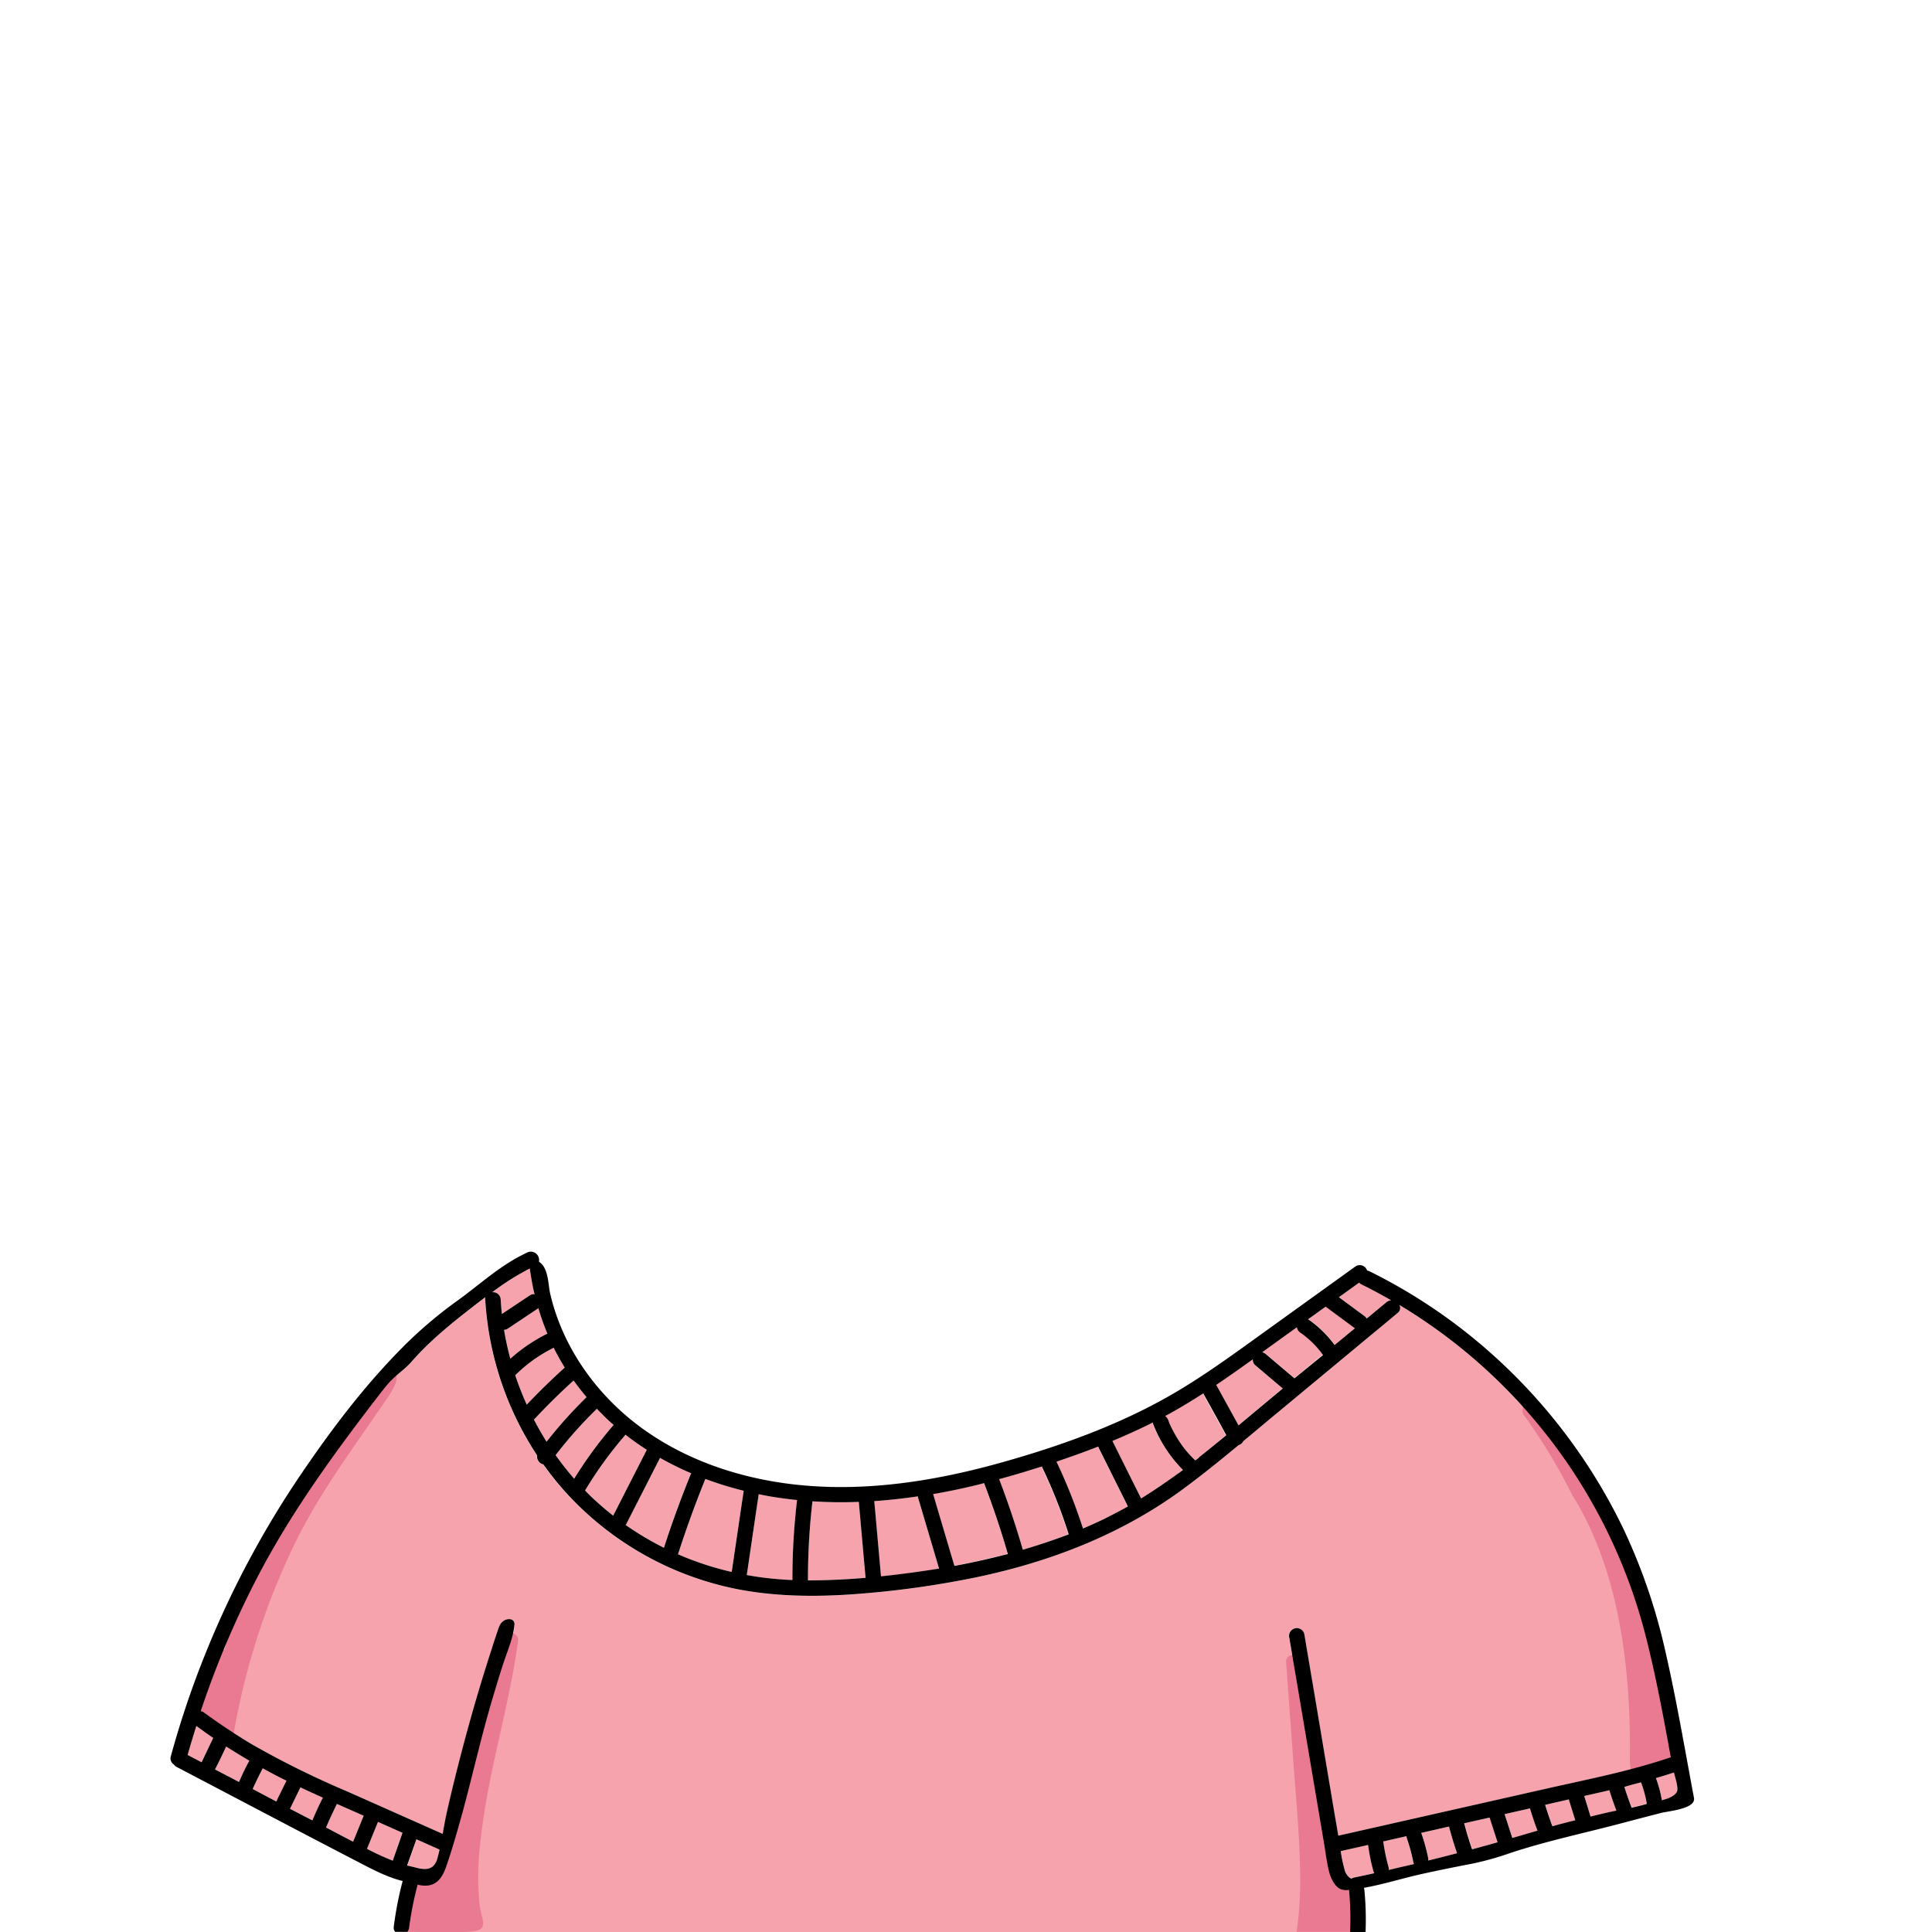 <svg id="T-shirt" xmlns="http://www.w3.org/2000/svg" viewBox="0 0 500 500"><defs><style>.cls-1{fill:#f6a3ad;}.cls-2{fill:#ea7a92;}</style></defs><g id="_1_t-shirt" data-name="1_t-shirt"><path class="cls-1" d="M158.83,368.77c-.39-.34-.78-.67-1.16-1-1.1-1-2.16-2.09-3.19-3.18a111.82,111.82,0,0,0-10.69,12,76.25,76.25,0,0,0,4.81,6.1,107.46,107.46,0,0,1,10.15-13.85Z"/><path class="cls-1" d="M146.16,353.94l0,0q-1.55-2.51-2.87-5.13a40.67,40.67,0,0,0-5.15,3.07c-.46.32-.9.64-1.34,1l-.07.05-.29.24-.66.53c-.84.71-1.65,1.45-2.44,2.22l0,0a79.31,79.31,0,0,0,3,7.63Q141,358.54,146.16,353.94Z"/><path class="cls-1" d="M167.42,375.22a67.45,67.45,0,0,1-5.57-3.94,2.16,2.16,0,0,1-.27.38,102,102,0,0,0-10.17,14.08c.9.92,1.83,1.83,2.79,2.71q2.18,2,4.49,3.8l8.61-16.86A1.77,1.77,0,0,1,167.42,375.22Z"/><path class="cls-1" d="M148.45,357.27q-5.35,4.85-10.27,10.13,1.51,2.93,3.27,5.72a116.85,116.85,0,0,1,10.36-11.54C150.64,360.19,149.5,358.76,148.45,357.27Z"/><path class="cls-1" d="M210.24,388.54a174.53,174.53,0,0,0-1.16,20.18,2.23,2.23,0,0,1,0,.27c5,0,10-.22,14.93-.65q-.87-9.82-1.75-19.65A117,117,0,0,1,210.24,388.54Z"/><path class="cls-1" d="M178.9,381.28a79.88,79.88,0,0,1-8.09-4l-.05.12L162,394.51a1.53,1.53,0,0,1-.11.16,78,78,0,0,0,9.9,5.88q3.1-9.57,6.88-18.88C178.76,381.54,178.83,381.41,178.9,381.28Z"/><path class="cls-1" d="M200.4,387.45c-1.36-.21-2.71-.47-4.05-.75q-1.54,10.47-3.08,20.92a81.85,81.85,0,0,0,8.74,1.11c1,.07,2.06.12,3.09.16a.88.88,0,0,1,0-.17,173.65,173.65,0,0,1,1.2-20.51Q203.34,387.91,200.4,387.45Z"/><path class="cls-1" d="M237.5,387.26c-3.75.55-7.51,1-11.29,1.23L228,408c1.52-.16,3-.33,4.55-.51q5.26-.63,10.48-1.49-2.68-9.1-5.39-18.21A2.23,2.23,0,0,1,237.5,387.26Z"/><path class="cls-1" d="M175.47,402.25a79.36,79.36,0,0,0,13.9,4.57q1.55-10.5,3.1-21a90.22,90.22,0,0,1-9.92-3.06Q178.65,392.37,175.47,402.25Z"/><path class="cls-1" d="M94.12,469.91l-6.92-3.05c-1,2-2,4-2.83,6.1l7,3.68Z"/><path class="cls-1" d="M83.56,465.24c-1.94-.88-3.88-1.76-5.81-2.67l-2.7,5.51,5.79,3C81.69,469.12,82.6,467.17,83.56,465.24Z"/><path class="cls-1" d="M101.59,481.54l2.52-7.21L99,472.06l-1.25-.55c-.94,2.3-1.87,4.61-2.81,6.91l0,.06.45.23A64.24,64.24,0,0,0,101.59,481.54Z"/><path class="cls-1" d="M112.09,483a4.29,4.29,0,0,0,1.2-2.26c.2-.68.36-1.37.52-2.05h0l-6-2.68-2.37,6.8,1.17.28C108.16,483.37,110.47,484.3,112.09,483Z"/><path class="cls-1" d="M139.33,338.55l-.14.11-7.82,5.22a1.67,1.67,0,0,1-.93.27c.42,2.52,1,5,1.63,7.49a43.33,43.33,0,0,1,9.59-6.5A60.58,60.58,0,0,1,139.33,338.55Z"/><path class="cls-1" d="M138.41,335c-.21,0-1-4.68-1.3-6.67a66,66,0,0,0-9.72,6.14,2,2,0,0,1,2.19,1.92q.1,1.86.3,3.72l7.29-4.86A1.73,1.73,0,0,1,138.41,335Z"/><path class="cls-1" d="M48.52,454.19l3.61,1.88c1-2.08,2.07-4.18,3-6.3q-2.22-1.51-4.4-3.1C50,449.16,49.22,451.66,48.52,454.19Z"/><path class="cls-1" d="M61.87,461.18c.81-1.88,1.71-3.71,2.67-5.51-2-1.18-4-2.4-6-3.67q-1.38,3-2.87,5.93L61,460.72Z"/><path class="cls-1" d="M71.59,466.08c.85-1.75,1.71-3.49,2.57-5.24l-.9-.43c-1.77-.89-3.51-1.82-5.24-2.77-.94,1.76-1.82,3.55-2.62,5.38l6.12,3.21C71.55,466.18,71.56,466.13,71.59,466.08Z"/><path class="cls-1" d="M338.54,341.42l.07,0a28.49,28.49,0,0,1,6.82,6.64l5.26-4.36-7.58-5.6Q340.83,339.78,338.54,341.42Z"/><path class="cls-1" d="M399.91,467.09c.57,1.87,1.2,3.71,1.88,5.55,2-.54,3.94-1.06,5.92-1.56L406,465.69Z"/><path class="cls-1" d="M396,468l-6.58,1.5c.67,2,1.33,4.11,2,6.17,1.45-.42,2.91-.84,4.35-1.28l2.16-.62c-.69-1.85-1.33-3.72-1.9-5.61A.9.9,0,0,1,396,468Z"/><path class="cls-1" d="M379,471.83c.6,2.28,1.27,4.53,2.05,6.75q3.3-.9,6.6-1.83l-2.07-6.4Z"/><path class="cls-1" d="M367.78,474.35a1.83,1.83,0,0,1,.14.32,46.54,46.54,0,0,1,1.7,6.25,2.38,2.38,0,0,1,0,.59c2.49-.61,5-1.25,7.47-1.9-.79-2.27-1.48-4.57-2.09-6.9Z"/><path class="cls-1" d="M364.07,475.73a1.38,1.38,0,0,1-.09-.53l-6,1.36s0,0,0,.06v.07a47.94,47.94,0,0,0,1.35,6.49,2,2,0,0,1,.05.76c2.19-.49,4.37-1,6.55-1.53a1.33,1.33,0,0,1-.17-.43A46.5,46.5,0,0,0,364.07,475.73Z"/><path class="cls-1" d="M415.67,463.5,410,464.8l1.65,5.32c1.51-.37,3-.74,4.54-1.08.71-.16,1.43-.31,2.15-.45q-1-2.61-1.82-5.28Z"/><path class="cls-1" d="M428.55,460.18a31.48,31.48,0,0,1,1.54,5.73c1.65-.43,3.26-1,3.88-2.17.47-.85-.34-3.45-.77-5Q430.89,459.5,428.55,460.18Z"/><path class="cls-1" d="M420.37,462.38q.87,2.72,1.87,5.39a.06.06,0,0,0,0,0c1.33-.27,2.66-.58,3.95-1a30.86,30.86,0,0,0-1.5-5.58C423.26,461.65,421.82,462,420.37,462.38Z"/><path class="cls-1" d="M354.09,477.43,347.14,479l-.14,0a33.29,33.29,0,0,0,1,4.81,3.69,3.69,0,0,0,1.36,2.14,1.68,1.68,0,0,0,.48.22,2.12,2.12,0,0,1,.79-.34c1.71-.35,3.41-.73,5.11-1.1a1.89,1.89,0,0,1-.23-.5A49.5,49.5,0,0,1,354.09,477.43Z"/><path class="cls-1" d="M284.17,374.36q-3,1.2-6.12,2.29c-1.56.55-3.13,1.1-4.7,1.63a139.86,139.86,0,0,1,6.86,17.3q3-1.27,6-2.73t5.62-3q-3.75-7.55-7.51-15.07A2.23,2.23,0,0,1,284.17,374.36Z"/><path class="cls-1" d="M298.32,368.1c-3.43,1.73-6.93,3.31-10.48,4.78q3.72,7.47,7.45,14.94c3.72-2.29,7.32-4.78,10.82-7.42a34.68,34.68,0,0,1-7.7-11.82A1.36,1.36,0,0,1,298.32,368.1Z"/><path class="cls-1" d="M269.56,379.52c-3.66,1.17-7.34,2.28-11.05,3.28l0,.06q3.45,9,6.11,18.22c4-1.16,8-2.49,11.85-4a133.09,133.09,0,0,0-6.81-17.24C269.64,379.74,269.6,379.63,269.56,379.52Z"/><path class="cls-1" d="M311.37,360.58c-3,1.94-6.05,3.79-9.18,5.5l-.71.37a2.72,2.72,0,0,1,.79,1.07l.21.53a1,1,0,0,1,0,.1c.12.27.24.54.37.81.25.54.52,1.08.81,1.6a31,31,0,0,0,1.82,3c.17.25.34.49.52.73l.3.4.05.07c.37.47.75.93,1.15,1.38.56.63,1.16,1.24,1.77,1.83l1-.77q3.54-2.84,7-5.73-3-5.38-5.93-10.75A.49.49,0,0,0,311.37,360.58Z"/><path class="cls-1" d="M254.65,383.78c-.84.21-1.67.44-2.52.64q-5.31,1.27-10.71,2.21a.08.08,0,0,1,0,0q2.76,9.3,5.51,18.58,6.54-1.22,13-2.87l.84-.23q-2.67-9.24-6.11-18.23Z"/><path class="cls-1" d="M351.75,331.92l-4.49,3.23-.76.54,6.61,4.88a2.63,2.63,0,0,1,.61.64l5.11-4.23a2,2,0,0,1,1.19-.49c-2.5-1.44-5-2.81-7.63-4.08A2.21,2.21,0,0,1,351.75,331.92Z"/><path class="cls-1" d="M341.77,349.78l0,0-.36-.43a22.49,22.49,0,0,0-1.54-1.7c-.56-.56-1.13-1.09-1.74-1.59-.14-.13-.29-.25-.44-.37a2,2,0,0,1-.23-.18l0,0c-.3-.23-.61-.45-.92-.66a2.19,2.19,0,0,1-.94-1.41l-8.94,6.44a2.43,2.43,0,0,1,.87.46l7.46,6.32,7.34-6.09c-.15-.21-.29-.42-.44-.62S341.82,349.86,341.77,349.78Z"/><path class="cls-1" d="M324.19,351.75c-3.14,2.25-6.3,4.49-9.51,6.65a1.31,1.31,0,0,1,.19.27l5.61,10.18,11.45-9.54-7.18-6.08A1.73,1.73,0,0,1,324.19,351.75Z"/><path class="cls-1" d="M349.11,489.2a.33.33,0,0,0,0-.1,4.67,4.67,0,0,1-2-.12c-1.68-.6-2.73-2.9-3.15-4.51-.62-2.37-.89-4.86-1.3-7.27l-1.29-7.63-2.58-15.27q-2.56-15.21-5.14-30.41a2,2,0,0,1,1.4-2.46,2,2,0,0,1,2.46,1.39q1.41,8.32,2.81,16.63l5,29.79c.32,1.94.65,3.89,1,5.83l19.2-4.34L399.92,463c10.87-2.46,21.92-4.59,32.5-8.19-.22-1.23-.45-2.46-.67-3.68-1.68-9.15-3.44-18.3-5.73-27.32a140.35,140.35,0,0,0-63.9-86.07,1.61,1.61,0,0,1-.47,2.09q-3.06,2.55-6.13,5.09l-25.3,21c-2.84,2.35-5.66,4.73-8.5,7.09a2,2,0,0,1-.74.81,1.54,1.54,0,0,1-.46.19c-4.79,4-9.62,7.9-14.64,11.57-15.77,11.53-34,18.58-53,22.59a242.8,242.8,0,0,1-29.17,4.21c-10.49.9-21.1,1-31.5-.82A81.3,81.3,0,0,1,146.13,386a79.5,79.5,0,0,1-5.57-7,1.87,1.87,0,0,1-.62-.23,2.15,2.15,0,0,1-1-2.1,82.14,82.14,0,0,1-13.38-40.3,2,2,0,0,1,0-.6c-6.56,5-13.64,10.44-19,16.62-1.84,2.13-4.32,3.65-6.17,5.81-1,1.15-1.91,2.36-2.84,3.56-11.47,14.93-22.4,30-31.09,46.73A239.26,239.26,0,0,0,52,442.91a1.57,1.57,0,0,1,.78.28q6.08,4.46,12.55,8.32a231.38,231.38,0,0,0,24.56,12.14l24.74,11c.33-1.86.65-3.72,1.06-5.55.65-2.83,1.31-5.66,2-8.47q2.1-8.58,4.52-17.06t5.14-16.88c.47-1.46.95-2.91,1.43-4.37.37-1.08.69-2.26,1.74-2.88s2.83-.48,2.68,1.11c-.33,3.52-2,7.29-3.1,10.65-.93,2.92-1.82,5.85-2.69,8.79-2.8,9.48-5,19.13-7.53,28.67-1.31,4.88-2.71,9.72-4.36,14.49-1.26,3.63-3.25,5.67-7.38,4.64-.49,1.85-.93,3.72-1.3,5.6s-.7,3.92-.89,5.42a2.66,2.66,0,0,1-.44,1.19H349.39s0-.05,0-.08A79.89,79.89,0,0,0,349.11,489.2Z"/><path class="cls-2" d="M351.55,496.84a34.65,34.65,0,0,0-.3-4.55s0-.08,0-.12a1.8,1.8,0,0,0-.19-1c-.54-3.26-3.95-3.19-5.34-6.31-3.65-8.19-1.14-18.75-4-27.47-2.42-7.32-2.67-14.83-3.91-22.51-.22-1.39-.59-5.33-1.69-6.13-1.29-.92-3.41-.41-3.28,1.44l2,27.38c.66,9,1.51,17.93,1.63,26.91a94.45,94.45,0,0,1-.87,15.22c0,.1,0,.19,0,.28H351.3a11.52,11.52,0,0,0,.18-2.68A1.79,1.79,0,0,0,351.55,496.84Z"/><path class="cls-2" d="M433.37,451.15l-9.18-42.58a1.74,1.74,0,0,0-2.18-1.38,85.31,85.31,0,0,0-4.06-10,68.57,68.57,0,0,0-7.4-11.9c-.49-1-1-2-1.49-3a148.06,148.06,0,0,0-11.33-18.22,2.07,2.07,0,0,0-2.74-.72,2,2,0,0,0-.72,2.74,147.68,147.68,0,0,1,12.48,20.53,3.48,3.48,0,0,0,.22.43c12.3,19.69,15.11,45.5,14.83,68-.1,8,4.58,1.24,7.68,1.57l.13,0c.3.08.59.18.89.23a3.32,3.32,0,0,0,3.72-4.85A3.16,3.16,0,0,0,433.37,451.15Z"/><path class="cls-2" d="M100.93,355.53a1.62,1.62,0,0,0-.69.28c-1.83,1.2-4.61,5.79-5.56,7A152.7,152.7,0,0,0,58.94,424c-.3,1-.56,1.95-.83,2.92a2,2,0,0,0-1.62.89A35.24,35.24,0,0,0,51,443a2,2,0,0,0,2,2,1.84,1.84,0,0,0,1.09-.34l.2.74a2.26,2.26,0,0,0,2.49,1.39l-.18.93a2.05,2.05,0,0,0,1.4,2.46,2,2,0,0,0,2.46-1.39A184.17,184.17,0,0,1,76,400.1c6.4-13.34,15-24.73,23.28-36.89C100,362.17,105.28,355.11,100.93,355.53Z"/><path class="cls-2" d="M134.09,424.55c.15-1.08-1-2-2-2a2.05,2.05,0,0,0-2,2c-.21,1.58-.41,3.17-.61,4.76a1.87,1.87,0,0,0-1,1.19q-1.8,6-3.38,12a1.66,1.66,0,0,0-.44.84c-.29,1.33-.54,2.66-.78,4q-2.34,9.53-4.13,19.18c-1.67,4.11-3.25,8.27-4.7,12.46,0,0,0,.08,0,.13-.74,2.16-1.46,4.32-2.15,6.5a2.1,2.1,0,0,0-2,1.5,2.09,2.09,0,0,0-3.18,1c-.37,1.34-.73,2.69-1.1,4a1.76,1.76,0,0,0-2.17,1.39,23.78,23.78,0,0,0-.64,6.43c5.84,0,11.8.39,17.61,0,5.49-.37,3.25-2.52,2.66-7.35a75.22,75.22,0,0,1,.4-17.16C126.4,458.17,131.81,441.7,134.09,424.55Z"/><path d="M353.11,489.2a2.23,2.23,0,0,0-.15-.63c4.94-.87,9.81-2.41,14.67-3.51,4.5-1,9-1.9,13.54-2.78a75.67,75.67,0,0,0,9.42-2.63c9.3-3.11,18.9-5.12,28.43-7.63q5.39-1.42,10.78-2.81c2-.53,9.14-1.06,8.6-3.92-2.41-12.79-4.57-25.67-7.5-38.36a151.23,151.23,0,0,0-10.75-31.24,145,145,0,0,0-37.08-47.9A141.47,141.47,0,0,0,354.41,329a2.51,2.51,0,0,0-.61-.19,2.05,2.05,0,0,0-.18-.41,2,2,0,0,0-2.74-.71l-22.14,15.93c-7.14,5.13-14.22,10.37-21.68,15-14.61,9.11-30.92,15.09-47.43,19.75s-33.76,7.54-51,6.11c-15.46-1.28-30.9-6.13-43.38-15.52-11.11-8.36-19.7-20.49-22.85-34.11-.61-2.64-.38-6.65-2.93-8.32a2.15,2.15,0,0,0-3-2.4l-1.14.56c-6.42,3.22-11.4,7.95-17.17,12.08a111.51,111.51,0,0,0-14.77,12.73c-9.63,9.83-17.93,20.88-25.64,32.25a246.42,246.42,0,0,0-24.23,45.33,240.87,240.87,0,0,0-9.31,27.45,1.83,1.83,0,0,0,.79,2.11,1.8,1.8,0,0,0,.73.65c15.58,8.16,31.14,16.38,46.76,24.48,3.66,1.9,7.58,4,11.57,5l.15,0a92.42,92.42,0,0,0-2.32,12,1.59,1.59,0,0,0,.39,1.19h3.17a2.66,2.66,0,0,0,.44-1.19c.19-1.5.54-3.66.89-5.42s.81-3.75,1.3-5.6c4.13,1,6.12-1,7.38-4.64,1.65-4.77,3-9.61,4.36-14.49,2.56-9.54,4.73-19.19,7.53-28.67.87-2.94,1.76-5.87,2.69-8.79,1.06-3.36,2.77-7.13,3.1-10.65.15-1.59-1.59-1.77-2.68-1.11s-1.37,1.8-1.74,2.88c-.48,1.46-1,2.91-1.43,4.37q-2.73,8.38-5.14,16.88t-4.52,17.06c-.7,2.81-1.36,5.64-2,8.47-.41,1.83-.73,3.69-1.06,5.55l-24.74-11a231.38,231.38,0,0,1-24.56-12.14q-6.47-3.86-12.55-8.32a1.57,1.57,0,0,0-.78-.28,239.26,239.26,0,0,1,14.54-34.44c8.69-16.77,19.62-31.8,31.09-46.73.93-1.2,1.85-2.41,2.84-3.56,1.85-2.16,4.33-3.68,6.17-5.81,5.37-6.18,12.45-11.59,19-16.62a2,2,0,0,0,0,.6A82.14,82.14,0,0,0,139,376.65a2.15,2.15,0,0,0,1,2.1,1.87,1.87,0,0,0,.62.23,79.5,79.5,0,0,0,5.57,7,81.3,81.3,0,0,0,46.05,25.56c10.4,1.82,21,1.72,31.5.82a242.8,242.8,0,0,0,29.17-4.21c19-4,37.26-11.06,53-22.59,5-3.67,9.85-7.59,14.64-11.57a1.54,1.54,0,0,0,.46-.19,2,2,0,0,0,.74-.81c2.84-2.36,5.66-4.74,8.5-7.09l25.3-21q3.08-2.53,6.13-5.09a1.61,1.61,0,0,0,.47-2.09A140.35,140.35,0,0,1,426,423.78c2.29,9,4.05,18.17,5.73,27.32.22,1.22.45,2.45.67,3.68-10.58,3.6-21.63,5.73-32.5,8.19l-34.35,7.76-19.2,4.34c-.33-1.94-.66-3.89-1-5.83l-5-29.79q-1.41-8.31-2.81-16.63a2,2,0,0,0-2.46-1.39,2,2,0,0,0-1.4,2.46q2.58,15.21,5.14,30.41l2.58,15.27,1.29,7.63c.41,2.41.68,4.9,1.3,7.27.42,1.61,1.47,3.91,3.15,4.51a4.67,4.67,0,0,0,2,.12.33.33,0,0,1,0,.1,79.89,79.89,0,0,1,.27,10.72s0,.05,0,.08h4a.22.22,0,0,0,0-.08A79.89,79.89,0,0,0,353.11,489.2ZM107.77,476l6,2.68h0c-.16.68-.32,1.37-.52,2.05a4.29,4.29,0,0,1-1.2,2.26c-1.62,1.34-3.93.41-5.52.08l-1.17-.28ZM95,478.42c.94-2.3,1.87-4.61,2.81-6.91l1.25.55,5.1,2.27-2.52,7.21a64.24,64.24,0,0,1-6.22-2.83l-.45-.23ZM87.2,466.86l6.92,3.05-2.74,6.73-7-3.68C85.25,470.9,86.2,468.87,87.2,466.86Zm-9.45-4.29c1.93.91,3.87,1.79,5.81,2.67-1,1.93-1.87,3.88-2.72,5.87l-5.79-3ZM68,457.64c1.73.95,3.47,1.88,5.24,2.77l.9.43c-.86,1.75-1.72,3.49-2.57,5.24,0,.05,0,.1-.07.15L65.4,463C66.2,461.19,67.08,459.4,68,457.64ZM58.53,452c2,1.27,4,2.49,6,3.67-1,1.8-1.86,3.63-2.67,5.51l-.87-.46-5.34-2.79Q57.15,455,58.53,452Zm-3.36-2.23c-1,2.12-2,4.22-3,6.3l-3.61-1.88c.7-2.53,1.46-5,2.25-7.52Q52.94,448.26,55.17,449.77Zm74.41-113.42a2,2,0,0,0-2.19-1.92,66,66,0,0,1,9.72-6.14c.26,2,1.09,6.64,1.3,6.67a1.73,1.73,0,0,0-1.24.25l-7.29,4.86Q129.69,338.21,129.58,336.35Zm.86,7.8a1.67,1.67,0,0,0,.93-.27l7.82-5.22.14-.11a60.58,60.58,0,0,0,2.33,6.59,43.33,43.33,0,0,0-9.59,6.5C131.41,349.17,130.86,346.67,130.44,344.15Zm2.9,11.76,0,0c.79-.77,1.6-1.51,2.44-2.22l.66-.53.29-.24.07-.05c.44-.34.88-.66,1.34-1a40.67,40.67,0,0,1,5.15-3.07q1.32,2.63,2.87,5.13l0,0q-5.11,4.6-9.84,9.6A79.31,79.31,0,0,1,133.34,355.91Zm4.84,11.49q4.92-5.28,10.27-10.13c1.05,1.49,2.19,2.92,3.36,4.31a116.85,116.85,0,0,0-10.36,11.54Q139.7,370.33,138.18,367.4Zm5.61,9.19a111.82,111.82,0,0,1,10.69-12c1,1.09,2.09,2.16,3.19,3.18.38.35.77.68,1.16,1l-.08.07a107.46,107.46,0,0,0-10.15,13.85A76.25,76.25,0,0,1,143.79,376.59Zm10.41,11.86c-1-.88-1.89-1.79-2.79-2.71a102,102,0,0,1,10.17-14.08,2.16,2.16,0,0,0,.27-.38,67.45,67.45,0,0,0,5.57,3.94,1.77,1.77,0,0,0-.12.17l-8.61,16.86Q156.38,390.45,154.2,388.45Zm7.72,6.22a1.53,1.53,0,0,0,.11-.16l8.73-17.1.05-.12a79.88,79.88,0,0,0,8.09,4c-.07.13-.14.26-.2.39q-3.78,9.31-6.88,18.88A78,78,0,0,1,161.92,394.67Zm27.45,12.15a79.36,79.36,0,0,1-13.9-4.57q3.17-9.88,7.08-19.5a90.22,90.22,0,0,0,9.92,3.06Q190.91,396.33,189.37,406.82Zm15.73,2.07c-1,0-2.06-.09-3.09-.16a81.85,81.85,0,0,1-8.74-1.11q1.53-10.46,3.08-20.92c1.34.28,2.69.54,4.05.75q2.94.46,5.88.76a173.65,173.65,0,0,0-1.2,20.51A.88.88,0,0,0,205.1,408.89Zm4,.1a2.23,2.23,0,0,0,0-.27,174.53,174.53,0,0,1,1.16-20.18,117,117,0,0,0,12,.15q.87,9.82,1.75,19.65C219,408.77,214,409,209.05,409Zm23.45-1.55c-1.51.18-3,.35-4.55.51l-1.74-19.46c3.78-.26,7.54-.68,11.29-1.23a2.23,2.23,0,0,0,.09.48q2.7,9.11,5.39,18.21Q237.76,406.8,232.5,407.44ZM260,402.38q-6.45,1.67-13,2.87-2.76-9.28-5.51-18.58a.08.08,0,0,0,0,0q5.4-.94,10.71-2.21c.85-.2,1.68-.43,2.52-.64l0,.14q3.45,9,6.11,18.23Zm4.7-1.3q-2.67-9.24-6.11-18.22l0-.06c3.71-1,7.39-2.11,11.05-3.28,0,.11.08.22.13.33a133.09,133.09,0,0,1,6.81,17.24C272.61,398.59,268.65,399.92,264.65,401.08Zm21.57-8.23q-3,1.45-6,2.73a139.86,139.86,0,0,0-6.86-17.3c1.57-.53,3.14-1.08,4.7-1.63q3.07-1.09,6.12-2.29a2.23,2.23,0,0,0,.16.43q3.75,7.53,7.51,15.07Q289.08,391.44,286.22,392.85Zm9.07-5q-3.74-7.47-7.45-14.94c3.55-1.47,7.05-3.05,10.48-4.78a1.36,1.36,0,0,0,.09.48,34.68,34.68,0,0,0,7.7,11.82C302.61,383,299,385.53,295.29,387.82Zm15-10.65-1,.77c-.61-.59-1.21-1.2-1.77-1.83-.4-.45-.78-.91-1.15-1.38l-.05-.07-.3-.4c-.18-.24-.35-.48-.52-.73a31,31,0,0,1-1.82-3c-.29-.52-.56-1.06-.81-1.6-.13-.27-.25-.54-.37-.81a1,1,0,0,0,0-.1l-.21-.53a2.72,2.72,0,0,0-.79-1.07l.71-.37c3.13-1.71,6.18-3.56,9.18-5.5a.49.49,0,0,1,0,.11q3,5.37,5.93,10.75Q313.83,374.34,310.29,377.17Zm10.19-8.32-5.61-10.18a1.31,1.31,0,0,0-.19-.27c3.21-2.16,6.37-4.4,9.51-6.65a1.73,1.73,0,0,0,.56,1.48l7.18,6.08ZM335,356.72l-7.46-6.32a2.43,2.43,0,0,0-.87-.46l8.94-6.44a2.19,2.19,0,0,0,.94,1.41c.31.21.62.43.92.66l0,0a2,2,0,0,0,.23.18c.15.12.3.24.44.37.61.5,1.18,1,1.74,1.59a22.49,22.49,0,0,1,1.54,1.7l.36.43,0,0c.05.08.11.15.17.23s.29.41.44.62Zm10.39-8.63a28.49,28.49,0,0,0-6.82-6.64l-.07,0q2.29-1.64,4.57-3.29l7.58,5.6ZM358.83,337l-5.11,4.23a2.63,2.63,0,0,0-.61-.64l-6.61-4.88.76-.54,4.49-3.23a2.21,2.21,0,0,0,.64.49c2.59,1.27,5.13,2.64,7.63,4.08A2,2,0,0,0,358.83,337ZM433.2,458.73c.43,1.56,1.24,4.16.77,5-.62,1.13-2.23,1.74-3.88,2.17a31.48,31.48,0,0,0-1.54-5.73Q430.89,459.49,433.2,458.73Zm-8.5,2.53a30.86,30.86,0,0,1,1.5,5.58c-1.29.39-2.62.7-3.95,1a.06.06,0,0,1,0,0q-1-2.67-1.87-5.39C421.82,462,423.26,461.65,424.7,461.26Zm-9,2.24.8-.19q.84,2.67,1.82,5.28c-.72.14-1.44.29-2.15.45-1.51.34-3,.71-4.54,1.08L410,464.8ZM406,465.69l1.68,5.39c-2,.5-4,1-5.92,1.56-.68-1.84-1.31-3.68-1.88-5.55ZM396,468a.9.9,0,0,0,0,.16c.57,1.89,1.21,3.76,1.9,5.61l-2.16.62c-1.44.44-2.9.86-4.35,1.28-.67-2.06-1.33-4.12-2-6.17Zm-10.49,2.38,2.07,6.4q-3.3.93-6.6,1.83c-.78-2.22-1.45-4.47-2.05-6.75ZM375,472.71c.61,2.33,1.3,4.63,2.09,6.9-2.48.65-5,1.29-7.47,1.9a2.38,2.38,0,0,0,0-.59,46.54,46.54,0,0,0-1.7-6.25,1.83,1.83,0,0,0-.14-.32ZM364,475.2a1.38,1.38,0,0,0,.09.53,46.5,46.5,0,0,1,1.69,6.25,1.33,1.33,0,0,0,.17.43c-2.18.52-4.36,1-6.55,1.53a2,2,0,0,0-.05-.76,47.94,47.94,0,0,1-1.35-6.49v-.07s0,0,0-.06Zm-14.18,11a1.68,1.68,0,0,1-.48-.22,3.69,3.69,0,0,1-1.36-2.14,33.29,33.29,0,0,1-1-4.81l.14,0,6.95-1.56a49.5,49.5,0,0,0,1.38,6.81,1.89,1.89,0,0,0,.23.5c-1.7.37-3.4.75-5.11,1.1A2.12,2.12,0,0,0,349.8,486.18Z"/></g></svg>
